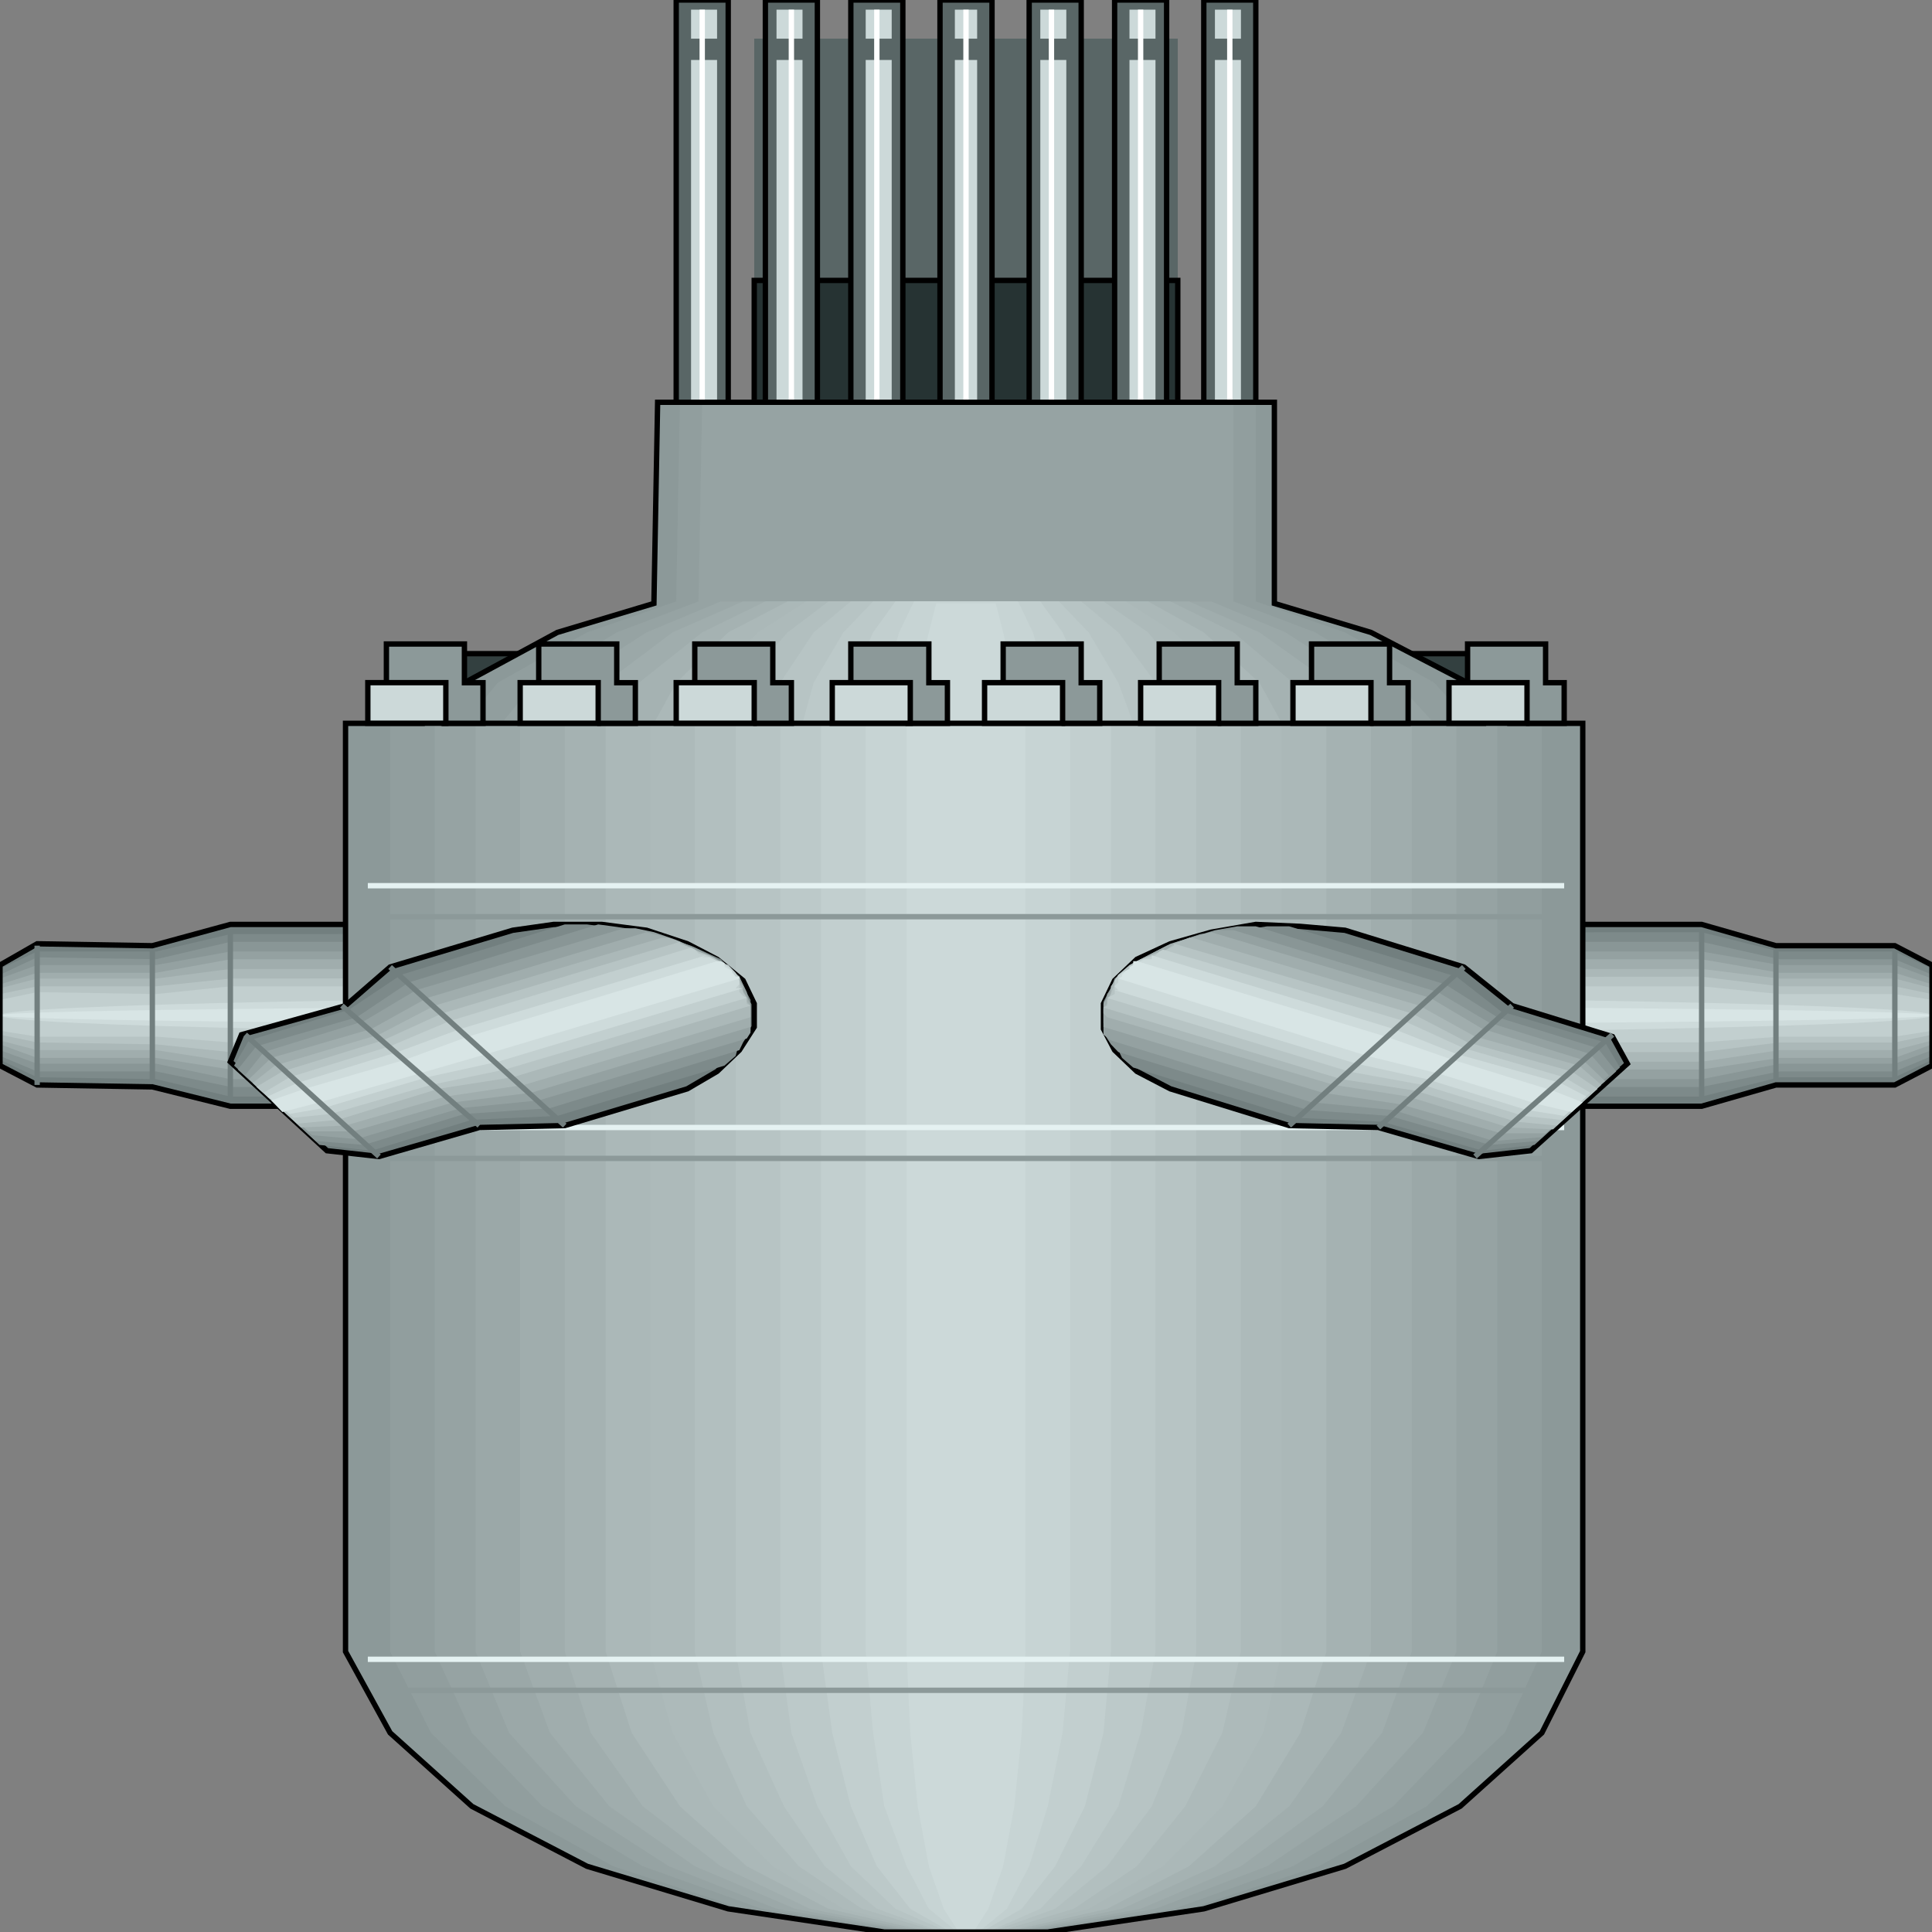 <svg width="150" height="150" viewBox="0 0 150 150" fill="none" xmlns="http://www.w3.org/2000/svg">
<rect x="0" y="0" width="150" height="150" fill="#808080" stroke="none"/>
<g clip-path="url(#clip0_2109_214188)">
<path d="M132.115 71.773H17.885L11.827 73.425L2.885 73.275L0 74.927V82.734L2.885 84.236L11.827 84.386L17.885 85.888H122.885H132.115L137.885 84.236H147.115L150 82.734V74.927L147.115 73.425H137.885L132.115 71.773Z" fill="#727F7F"/>
<path d="M132.115 72.375L17.885 72.525L12.115 73.876H2.885L0 75.228V82.285L2.885 83.636L12.115 83.786L17.885 85.138H123.173H132.115L138.173 83.636H147.115L150 82.285V75.228L147.115 73.876H138.173L132.115 72.375Z" fill="#7D8A8A"/>
<path d="M132.115 73.125H17.885L12.115 74.476L2.885 74.326L0 75.678V81.984L2.885 83.185H12.115L17.885 84.386H123.173H132.115L138.173 83.185H147.115L150 81.984V75.678L147.115 74.476H138.173L132.115 73.125Z" fill="#899696"/>
<path d="M132.115 73.875H17.885L12.115 74.926H2.885L0 75.977V81.533L2.885 82.584H12.115L17.885 83.785H123.173H132.115L138.173 82.584H147.115L150 81.533V75.977L147.115 74.926H138.173L132.115 73.875Z" fill="#94A1A1"/>
<path d="M132.115 74.477H17.885L12.115 75.528H2.885L0 76.428V81.083L2.885 82.134H12.115L17.885 83.035H123.173H132.115L138.173 82.134H147.115L150 81.083V76.428L147.115 75.528H138.173L132.115 74.477Z" fill="#A0ADAD"/>
<path d="M132.115 75.227H17.885L12.115 75.977H2.885L0 76.728V80.782L2.885 81.533H12.115L17.885 82.434H123.173H132.115L138.173 81.533H147.115L150 80.782V76.728L147.115 75.977H138.173L132.115 75.227Z" fill="#ABB8B8"/>
<path d="M132.115 75.828L17.885 75.978L12.115 76.579H2.885L0 77.18V80.333L2.885 80.933L12.115 81.083L17.885 81.684H123.173H132.115L138.173 80.933H147.115L150 80.333V77.18L147.115 76.579H138.173L132.115 75.828Z" fill="#B7C4C4"/>
<path d="M132.115 76.578H17.885L12.115 77.179L2.885 77.029L0 77.629V80.032L2.885 80.482H12.115L17.885 80.933H123.173H132.115L138.173 80.482H147.115L150 80.032V77.629L147.115 77.179H138.173L132.115 76.578Z" fill="#C2CFCF"/>
<path d="M75 80.331C116.421 80.331 150 79.659 150 78.83C150 78 116.421 77.328 75 77.328C33.579 77.328 0 78 0 78.83C0 79.659 33.579 80.331 75 80.331Z" fill="#CEDBDB"/>
<path d="M75 79.58C116.421 79.58 150 79.243 150 78.829C150 78.414 116.421 78.078 75 78.078C33.579 78.078 0 78.414 0 78.829C0 79.243 33.579 79.58 75 79.58Z" fill="#D8E5E5"/>
<path d="M137.885 84.233V73.422" stroke="#727F7F" stroke-width="0.416"/>
<path d="M132.115 85.888V71.773" stroke="#727F7F" stroke-width="0.416"/>
<path d="M11.827 84.233V73.422" stroke="#727F7F" stroke-width="0.416"/>
<path d="M17.885 85.888V71.773" stroke="#727F7F" stroke-width="0.416"/>
<path d="M147.115 84.233V73.422" stroke="#727F7F" stroke-width="0.416"/>
<path d="M132.115 71.773H17.885L11.827 73.425L2.885 73.275L0 74.927V82.734L2.885 84.236L11.827 84.386L17.885 85.888H122.885H132.115L137.885 84.236H147.115L150 82.734V74.927L147.115 73.425H137.885L132.115 71.773Z" stroke="black" stroke-width="0.416"/>
<path d="M32.885 50.75H117.116V56.155H32.885V50.75Z" fill="#334040" stroke="black" stroke-width="0.416"/>
<path d="M58.558 31.228V3H91.442V31.228H58.558Z" fill="#596666"/>
<path d="M58.558 31.233V21.773H91.442V31.233H58.558Z" fill="#263333" stroke="black" stroke-width="0.416"/>
<path d="M93.462 0H97.5V31.982H93.462V0Z" fill="#596666" stroke="black" stroke-width="0.416"/>
<path d="M86.538 0H90.576V31.982H86.538V0Z" fill="#596666" stroke="black" stroke-width="0.416"/>
<path d="M79.904 0H83.943V31.982H79.904V0Z" fill="#596666" stroke="black" stroke-width="0.416"/>
<path d="M72.981 0H77.019V31.982H72.981V0Z" fill="#596666" stroke="black" stroke-width="0.416"/>
<path d="M66.058 0H70.096V31.982H66.058V0Z" fill="#596666" stroke="black" stroke-width="0.416"/>
<path d="M59.423 0H63.461V31.982H59.423V0Z" fill="#596666" stroke="black" stroke-width="0.416"/>
<path d="M52.5 0H56.538V31.982H52.5V0Z" fill="#596666" stroke="black" stroke-width="0.416"/>
<path d="M53.654 0.75H55.673V3.002H53.654V0.75Z" fill="#CCD9D9"/>
<path d="M94.327 0.75H96.346V3.002H94.327V0.75Z" fill="#CCD9D9"/>
<path d="M60.288 0.75H62.307V3.002H60.288V0.75Z" fill="#CCD9D9"/>
<path d="M67.212 0.75H69.231V3.002H67.212V0.75Z" fill="#CCD9D9"/>
<path d="M74.135 0.75H75.865V3.002H74.135V0.75Z" fill="#CCD9D9"/>
<path d="M80.769 0.75H82.789V3.002H80.769V0.75Z" fill="#CCD9D9"/>
<path d="M87.692 0.75H89.712V3.002H87.692V0.75Z" fill="#CCD9D9"/>
<path d="M94.327 4.656H96.346V31.833H94.327V4.656Z" fill="#CCD9D9"/>
<path d="M87.692 4.656H89.712V31.833H87.692V4.656Z" fill="#CCD9D9"/>
<path d="M80.769 4.656H82.789V31.833H80.769V4.656Z" fill="#CCD9D9"/>
<path d="M74.135 4.656H75.865V31.833H74.135V4.656Z" fill="#CCD9D9"/>
<path d="M67.212 4.656H69.231V31.833H67.212V4.656Z" fill="#CCD9D9"/>
<path d="M60.288 4.656H62.307V31.833H60.288V4.656Z" fill="#CCD9D9"/>
<path d="M53.654 4.656H55.673V31.833H53.654V4.656Z" fill="#CCD9D9"/>
<path d="M95.481 0.75V31.681" stroke="white" stroke-width="0.416"/>
<path d="M88.558 0.75V31.681" stroke="white" stroke-width="0.416"/>
<path d="M81.635 0.75V31.681" stroke="white" stroke-width="0.416"/>
<path d="M75 0.75V31.681" stroke="white" stroke-width="0.416"/>
<path d="M68.077 0.75V31.681" stroke="white" stroke-width="0.416"/>
<path d="M61.442 0.75V31.681" stroke="white" stroke-width="0.416"/>
<path d="M54.52 0.75V31.681" stroke="white" stroke-width="0.416"/>
<path d="M117.116 56.159H122.885V128.231L119.712 134.538L113.366 140.243L104.423 144.898L93.462 148.201L81.346 150.003H68.654L56.539 148.201L45.577 144.898L36.635 140.243L30.289 134.538L26.827 128.231V56.159H32.885L36.058 53.006L43.27 49.102L50.77 46.85L51.058 31.234H98.942V46.85L106.443 49.102L113.943 53.006L117.116 56.159Z" fill="#8C9999"/>
<path d="M114.23 56.153H119.711V128.225L116.827 134.532L110.769 140.237L102.403 144.892L92.307 148.195L81.057 149.847H69.23L57.692 148.195L47.596 144.892L39.23 140.237L33.461 134.532L30.288 128.225V56.153H36.057L38.654 53L45.577 49.096L52.5 46.694L52.788 31.078H97.5V46.694L104.423 49.096L111.346 53L114.23 56.153Z" fill="#919E9E"/>
<path d="M111.346 56.153H116.25V128.225L113.654 134.532L108.173 140.237L100.385 144.892L91.154 148.195L80.481 149.847H69.519L59.135 148.195L49.904 144.892L42.115 140.237L36.635 134.532L33.75 128.225V56.153H38.942L41.538 53L47.885 49.096L54.231 46.694L54.519 31.078H95.769V46.694L102.115 49.096L108.462 53L111.346 56.153Z" fill="#96A3A3"/>
<path d="M108.173 56.155H113.077V128.227L110.481 134.533L105.288 140.239L98.365 144.894L89.711 148.197L80.192 149.848H70.096L60.288 148.197L51.923 144.894L44.711 140.239L39.519 134.533L36.923 128.227V56.155H41.827L44.134 53.002L50.192 49.098L55.961 46.695H94.038L99.808 49.098L105.865 53.002L108.173 56.155Z" fill="#9BA8A8"/>
<path d="M105.289 56.155H109.616V128.227L107.308 134.533L102.692 140.239L96.346 144.894L88.558 148.197L79.615 149.848H70.385L61.731 148.197L53.943 144.894L47.308 140.239L42.693 134.533L40.385 128.227V56.155H44.712L47.019 53.002L52.212 49.098L57.693 46.695H92.308L97.789 49.098L103.269 53.002L105.289 56.155Z" fill="#A0ADAD"/>
<path d="M102.403 56.155H106.442V128.227L104.134 134.533L100.096 140.239L94.326 144.894L87.115 148.197L79.326 149.848H70.961L62.884 148.197L55.961 144.894L49.903 140.239L45.865 134.533L43.846 128.227V56.155H47.596L49.615 53.002L54.519 49.098L59.423 46.695H90.865L95.769 49.098L100.384 53.002L102.403 56.155Z" fill="#A5B2B2"/>
<path d="M99.519 56.155H102.981V128.227L100.962 134.533L97.5 140.239L92.308 144.894L85.962 148.197L78.75 149.848H71.539L64.327 148.197L57.981 144.894L52.789 140.239L49.039 134.533L47.02 128.227V56.155H50.77L52.5 53.002L56.539 49.098L61.154 46.695H89.135L93.462 49.098L97.789 53.002L99.519 56.155Z" fill="#ABB8B8"/>
<path d="M96.634 56.155H99.519V128.227L98.077 134.533L94.903 140.239L90.288 144.894L84.519 148.197L78.461 149.848H71.827L65.481 148.197L60 144.894L55.384 140.239L52.211 134.533L50.48 128.227V56.155H53.654L55.096 53.002L58.846 49.098L62.596 46.695H87.403L91.153 49.098L95.192 53.002L96.634 56.155Z" fill="#ADBABA"/>
<path d="M93.75 56.155H96.346V128.227L94.904 134.533L92.019 140.239L88.269 144.894L83.365 148.197L77.885 149.848H72.404L66.923 148.197L62.019 144.894L57.981 140.239L55.385 134.533L53.942 128.227V56.155H56.538L57.692 53.002L61.154 49.098L64.327 46.695H85.673L89.135 49.098L92.308 53.002L93.75 56.155Z" fill="#B2BFBF"/>
<path d="M90.865 56.155H92.885V128.227L91.731 134.533L89.423 140.239L85.961 144.894L81.923 148.197L77.308 149.848H72.692L68.077 148.197L64.038 144.894L60.865 140.239L58.269 134.533L57.115 128.227V56.155H59.423L60.577 53.002L63.173 49.098L66.058 46.695H83.942L86.827 49.098L89.711 53.002L90.865 56.155Z" fill="#B7C4C4"/>
<path d="M87.981 56.155H89.712V128.227L88.558 134.533L86.827 140.239L83.942 144.894L80.769 148.197L77.019 149.848H73.269L69.519 148.197L66.058 144.894L63.462 140.239L61.443 134.533L60.577 128.227V56.155H62.308L63.173 53.002L65.481 49.098L67.789 46.695H82.212L84.519 49.098L86.827 53.002L87.981 56.155Z" fill="#BCC9C9"/>
<path d="M84.808 56.155H86.25V128.227L85.673 134.533L84.231 140.239L81.923 144.894L79.327 148.197L76.442 149.848H73.558L70.673 148.197L68.077 144.894L66.058 140.239L64.615 134.533L63.75 128.227V56.155H65.192L66.058 53.002L67.788 49.098L69.519 46.695H80.769L82.5 49.098L84.231 53.002L84.808 56.155Z" fill="#C2CFCF"/>
<path d="M81.924 56.155H83.077V128.227L82.5 134.533L81.347 140.239L79.904 144.894L78.174 148.197L76.154 149.848H74.135L72.116 148.197L70.385 144.894L68.654 140.239L67.789 134.533L67.212 128.227V56.155H68.077L68.654 53.002L69.808 49.098L70.962 46.695H79.039L80.193 49.098L81.347 53.002L81.924 56.155Z" fill="#C7D4D4"/>
<path d="M79.039 56.153H79.615V128.225L79.327 134.531L78.75 140.237L77.885 144.892L76.731 148.195L75.577 149.997H74.423L73.269 148.195L72.115 144.892L71.25 140.237L70.673 134.531L70.385 128.225V56.153H70.962L71.25 53L72.115 49.096L72.692 46.844H77.308L77.885 49.096L78.75 53L79.039 56.153Z" fill="#CCD9D9"/>
<path d="M117.116 56.159H122.885V128.231L119.712 134.538L113.366 140.243L104.423 144.898L93.462 148.201L81.346 150.003H68.654L56.539 148.201L45.577 144.898L36.635 140.243L30.289 134.538L26.827 128.231V56.159H32.885L36.058 53.006L43.27 49.102L50.77 46.85L51.058 31.234H98.942V46.85L106.443 49.102L113.943 53.006L117.116 56.159Z" stroke="black" stroke-width="0.416"/>
<path d="M28.558 128.828H121.442" stroke="#E5F2F2" stroke-width="0.416"/>
<path d="M28.558 87.539H121.442" stroke="#E5F2F2" stroke-width="0.416"/>
<path d="M28.558 68.766H121.442" stroke="#E5F2F2" stroke-width="0.416"/>
<path d="M30 71.172H120" stroke="#8C9999" stroke-width="0.416"/>
<path d="M30 89.938H120" stroke="#8C9999" stroke-width="0.416"/>
<path d="M30 131.234H120" stroke="#8C9999" stroke-width="0.416"/>
<path d="M34.327 56.156H115.385" stroke="black" stroke-width="0.416"/>
<path d="M37.5 56.156V53.003H36.058V50H30V53.003L34.327 56.156H37.5Z" fill="#8C9999" stroke="black" stroke-width="0.416"/>
<path d="M49.327 56.156V53.003H47.885V50H41.827V53.003L46.443 56.156H49.327Z" fill="#8C9999" stroke="black" stroke-width="0.416"/>
<path d="M61.442 56.156V53.003H60V50H53.942V53.003L58.558 56.156H61.442Z" fill="#8C9999" stroke="black" stroke-width="0.416"/>
<path d="M73.558 56.156V53.003H72.115V50H66.058V53.003L70.385 56.156H73.558Z" fill="#8C9999" stroke="black" stroke-width="0.416"/>
<path d="M85.385 56.156V53.003H83.942V50H77.885V53.003L82.5 56.156H85.385Z" fill="#8C9999" stroke="black" stroke-width="0.416"/>
<path d="M97.5 56.156V53.003H96.058V50H90V53.003L94.615 56.156H97.5Z" fill="#8C9999" stroke="black" stroke-width="0.416"/>
<path d="M109.327 56.156V53.003H107.885V50H101.827V53.003L106.443 56.156H109.327Z" fill="#8C9999" stroke="black" stroke-width="0.416"/>
<path d="M121.442 56.156V53.003H120V50H113.942V53.003L118.558 56.156H121.442Z" fill="#8C9999" stroke="black" stroke-width="0.416"/>
<path d="M112.5 53H118.558V56.153H112.5V53Z" fill="#CCD9D9" stroke="black" stroke-width="0.416"/>
<path d="M100.385 53H106.442V56.153H100.385V53Z" fill="#CCD9D9" stroke="black" stroke-width="0.416"/>
<path d="M88.558 53H94.615V56.153H88.558V53Z" fill="#CCD9D9" stroke="black" stroke-width="0.416"/>
<path d="M76.442 53H82.5V56.153H76.442V53Z" fill="#CCD9D9" stroke="black" stroke-width="0.416"/>
<path d="M64.615 53H70.673V56.153H64.615V53Z" fill="#CCD9D9" stroke="black" stroke-width="0.416"/>
<path d="M52.5 53H58.558V56.153H52.5V53Z" fill="#CCD9D9" stroke="black" stroke-width="0.416"/>
<path d="M40.385 53H46.443V56.153H40.385V53Z" fill="#CCD9D9" stroke="black" stroke-width="0.416"/>
<path d="M28.558 53H34.615V56.153H28.558V53Z" fill="#CCD9D9" stroke="black" stroke-width="0.416"/>
<path d="M2.885 84.233V73.422" stroke="#727F7F" stroke-width="0.416"/>
<path d="M100.961 71.924L104.423 72.224L113.654 75.077L117.404 78.08L125.192 80.482L126.346 82.584L118.846 89.341L114.807 89.791L107.019 87.539L100.096 87.389L90.865 84.536L88.269 83.185L86.538 81.533L85.673 79.882V77.93L86.538 76.128L88.269 74.476L90.865 73.275L94.038 72.374L97.5 71.773L100.961 71.924Z" fill="#727F7F" stroke="black" stroke-width="0.416"/>
<path d="M55.673 83.185L53.365 84.536L43.846 87.389L37.212 87.539L29.423 89.791L25.385 89.341L17.885 82.434L18.75 80.332L26.827 78.08L30.289 75.077L39.808 72.224L42.981 71.773H46.731L50.193 72.224L53.365 73.275L55.673 74.476L57.693 76.128L58.558 77.93V79.731L57.404 81.533L55.673 83.185Z" fill="#727F7F" stroke="black" stroke-width="0.416"/>
<path d="M98.365 71.922H100.096L113.077 75.826L116.538 78.528L124.615 80.931L125.769 82.883L119.134 88.889L115.096 89.339L107.307 87.087L100.673 86.787L87.981 82.883L87.115 82.132L86.538 80.931L85.673 79.429V77.778L86.538 76.126L88.269 74.625L90.577 73.423L93.173 72.522L96.346 72.222L98.365 71.922Z" fill="#7D8A8A"/>
<path d="M57.115 81.984L56.25 82.734L43.269 86.638L36.634 86.939L28.846 89.341L24.808 88.891L18.173 82.734L19.327 80.782L27.115 78.38L31.154 75.677L43.846 71.773H45.577L47.884 72.074L50.769 72.524L53.654 73.425L55.961 74.476L57.404 75.978L58.269 77.629V79.281L57.404 80.933L57.115 81.984Z" fill="#7D8A8A"/>
<path d="M96.058 71.922H97.5L112.211 76.426L116.25 78.979L124.038 81.381L125.481 83.183L119.423 88.588L115.673 88.889L107.884 86.637L101.538 86.186L86.827 81.682L86.25 81.081L85.673 80.18L85.961 78.979V77.477L86.538 75.976L87.981 74.775L90 73.724L92.308 72.823L94.327 72.222L96.058 71.922Z" fill="#899696"/>
<path d="M57.693 80.933L57.404 81.533L42.693 86.038L36.058 86.488L28.27 88.891L24.52 88.59L18.462 83.035L19.904 81.233L27.693 78.981L31.731 76.278L46.443 71.773L47.596 71.924L49.616 72.224L51.635 72.825L53.943 73.575L55.962 74.626L57.404 75.978L57.981 77.329L58.27 78.831V80.032L57.693 80.933Z" fill="#899696"/>
<path d="M94.615 72.219H95.769L111.634 77.024L115.673 79.426L123.461 81.828L124.904 83.48L119.711 88.285L115.961 88.585L108.173 86.183L101.827 85.582L86.25 80.777L85.673 80.327V79.426V78.375L85.961 77.174L86.827 75.972L87.981 74.771L90 73.87L91.442 73.12L93.461 72.519L94.615 72.219Z" fill="#94A1A1"/>
<path d="M58.269 80.178L57.98 80.629L41.827 85.434L35.769 86.034L27.692 88.437L24.23 88.136L19.038 83.482L20.48 81.68L28.269 79.278L32.307 76.875L48.461 72.07H49.327L50.769 72.371L52.5 72.971L54.23 73.722L55.961 74.623L57.404 75.824L57.98 77.025L58.269 78.227V79.428V80.178Z" fill="#94A1A1"/>
<path d="M93.461 72.525L94.038 72.375L111.057 77.48L115.096 79.882L122.884 82.285L124.615 83.937L120 87.991H116.538L108.75 85.738L102.692 84.838L85.673 79.732V79.432V78.832V77.931L86.25 76.879L86.827 75.829L87.981 74.777L89.423 74.027L90.865 73.276L92.308 72.826L93.461 72.525Z" fill="#A0ADAD"/>
<path d="M58.27 79.432V79.732L41.25 84.838L35.193 85.588L27.404 87.841H23.942L19.327 83.786L21.058 82.135L28.846 79.882L33.173 77.48L50.193 72.375L50.77 72.525L51.923 72.826L53.077 73.276L54.52 74.027L56.25 74.777L57.404 75.829L57.693 76.879L58.27 77.931V78.681V79.432Z" fill="#A0ADAD"/>
<path d="M92.308 72.82H92.596L110.192 78.076L114.519 80.478L122.596 82.73L124.327 84.232L120.577 87.685L117.115 87.535L109.327 85.133L103.557 84.232L85.961 78.977L85.673 78.676V78.226L86.25 77.625V76.574L86.827 75.823L87.981 74.922L89.134 74.322L90.577 73.721L91.154 73.271L92.308 72.82Z" fill="#ABB8B8"/>
<path d="M58.269 78.676V78.977L40.673 84.232L34.615 85.133L26.827 87.385L23.365 87.535L19.615 84.082L21.346 82.73L29.423 80.328L33.75 78.076L51.346 72.82H51.923L52.788 73.121L53.654 73.721L55.096 74.172L56.25 74.922L57.115 75.673L57.692 76.574V77.475L58.269 78.076V78.676Z" fill="#ABB8B8"/>
<path d="M91.154 73.424V73.273L109.615 78.679L113.942 80.931L122.019 83.183L124.038 84.535L120.865 87.388L117.692 87.087L109.904 84.685L104.134 83.784L85.673 78.228L85.961 78.078V77.628L86.25 77.177L86.538 76.427L86.827 75.676L87.692 74.925L88.558 74.475L89.711 74.024L90.577 73.724L91.154 73.424Z" fill="#B7C4C4"/>
<path d="M57.981 77.93L58.27 78.08L39.808 83.635L34.039 84.536L26.25 86.939L23.077 87.239L19.904 84.386L21.924 83.185L29.712 80.783L34.327 78.681L52.789 73.125V73.275L53.654 73.576L54.231 73.876L55.385 74.326L56.251 74.927L57.116 75.678L57.404 76.278L57.693 77.029L57.981 77.479V77.93Z" fill="#B7C4C4"/>
<path d="M90 73.877L90.289 73.727L109.039 79.282L113.654 81.384L121.443 83.636L123.462 84.838L121.154 86.94L118.27 86.639L110.481 84.237L104.712 83.186L85.962 77.48L86.25 77.33L86.539 77.18V76.73V76.129L86.827 75.678L87.693 75.228L88.27 74.627L89.135 74.327L89.712 74.177L90 73.877Z" fill="#C2CFCF"/>
<path d="M57.692 77.324L57.98 77.474L39.23 83.03L33.461 84.231L25.673 86.483L22.788 86.784L20.48 84.832L22.5 83.63L30.288 81.228L34.904 79.276L53.654 73.57L53.942 73.721L54.23 74.021L54.807 74.171L55.673 74.621L56.538 74.922L57.115 75.522L57.404 75.973V76.573V77.024L57.692 77.324Z" fill="#C2CFCF"/>
<path d="M89.423 74.472V74.172L108.173 79.878L113.077 81.829L121.153 84.082L123.173 85.133L121.442 86.634L118.557 86.184L110.769 83.781L105.288 82.58L86.538 76.875H86.826L86.538 76.574L86.826 76.274V75.823L87.115 75.523L87.692 75.223L87.98 74.923L88.557 74.622L88.846 74.472H89.423Z" fill="#CEDBDB"/>
<path d="M57.116 76.724H57.693L38.654 82.43L33.173 83.631L25.096 86.034L22.5 86.484L20.77 85.133L23.077 84.082L30.866 81.679L35.77 79.878L54.808 74.172L54.52 74.322H55.096L55.673 74.622L55.962 74.772L56.539 75.073L56.827 75.373L57.116 75.823L57.404 76.124V76.424L57.116 76.724Z" fill="#CEDBDB"/>
<path d="M57.404 75.976L37.788 81.832L32.596 83.334L24.808 85.586L21.923 86.337L21.058 85.436L23.654 84.535L31.442 82.283L36.346 80.481L55.673 74.625H55.962L56.25 74.775V74.925V75.076L56.538 75.226L56.827 75.376V75.526L57.115 75.826H57.404V75.976Z" fill="#D8E5E5"/>
<path d="M87.981 74.625H88.269L107.596 80.481L112.789 82.283L120.577 84.685L122.885 85.586L122.019 86.337L119.423 85.736L111.635 83.334L106.154 81.982L86.827 75.976L87.116 75.826V75.676L87.404 75.376L87.692 75.226V75.076L87.981 74.925V74.775V74.625Z" fill="#D8E5E5"/>
<path d="M125.193 80.328L114.52 89.788" stroke="#727F7F" stroke-width="0.416"/>
<path d="M113.653 75.078L100.096 87.39" stroke="#727F7F" stroke-width="0.416"/>
<path d="M117.404 78.078L107.02 87.538" stroke="#727F7F" stroke-width="0.416"/>
<path d="M29.423 89.788L19.038 80.328" stroke="#727F7F" stroke-width="0.416"/>
<path d="M43.846 87.39L30.288 75.078" stroke="#727F7F" stroke-width="0.416"/>
<path d="M37.211 87.387L26.538 78.078" stroke="#727F7F" stroke-width="0.416"/>
</g>
<defs>
<clipPath id="clip0_2109_214188">
<rect width="150" height="150" fill="white"/>
</clipPath>
</defs>
</svg>
